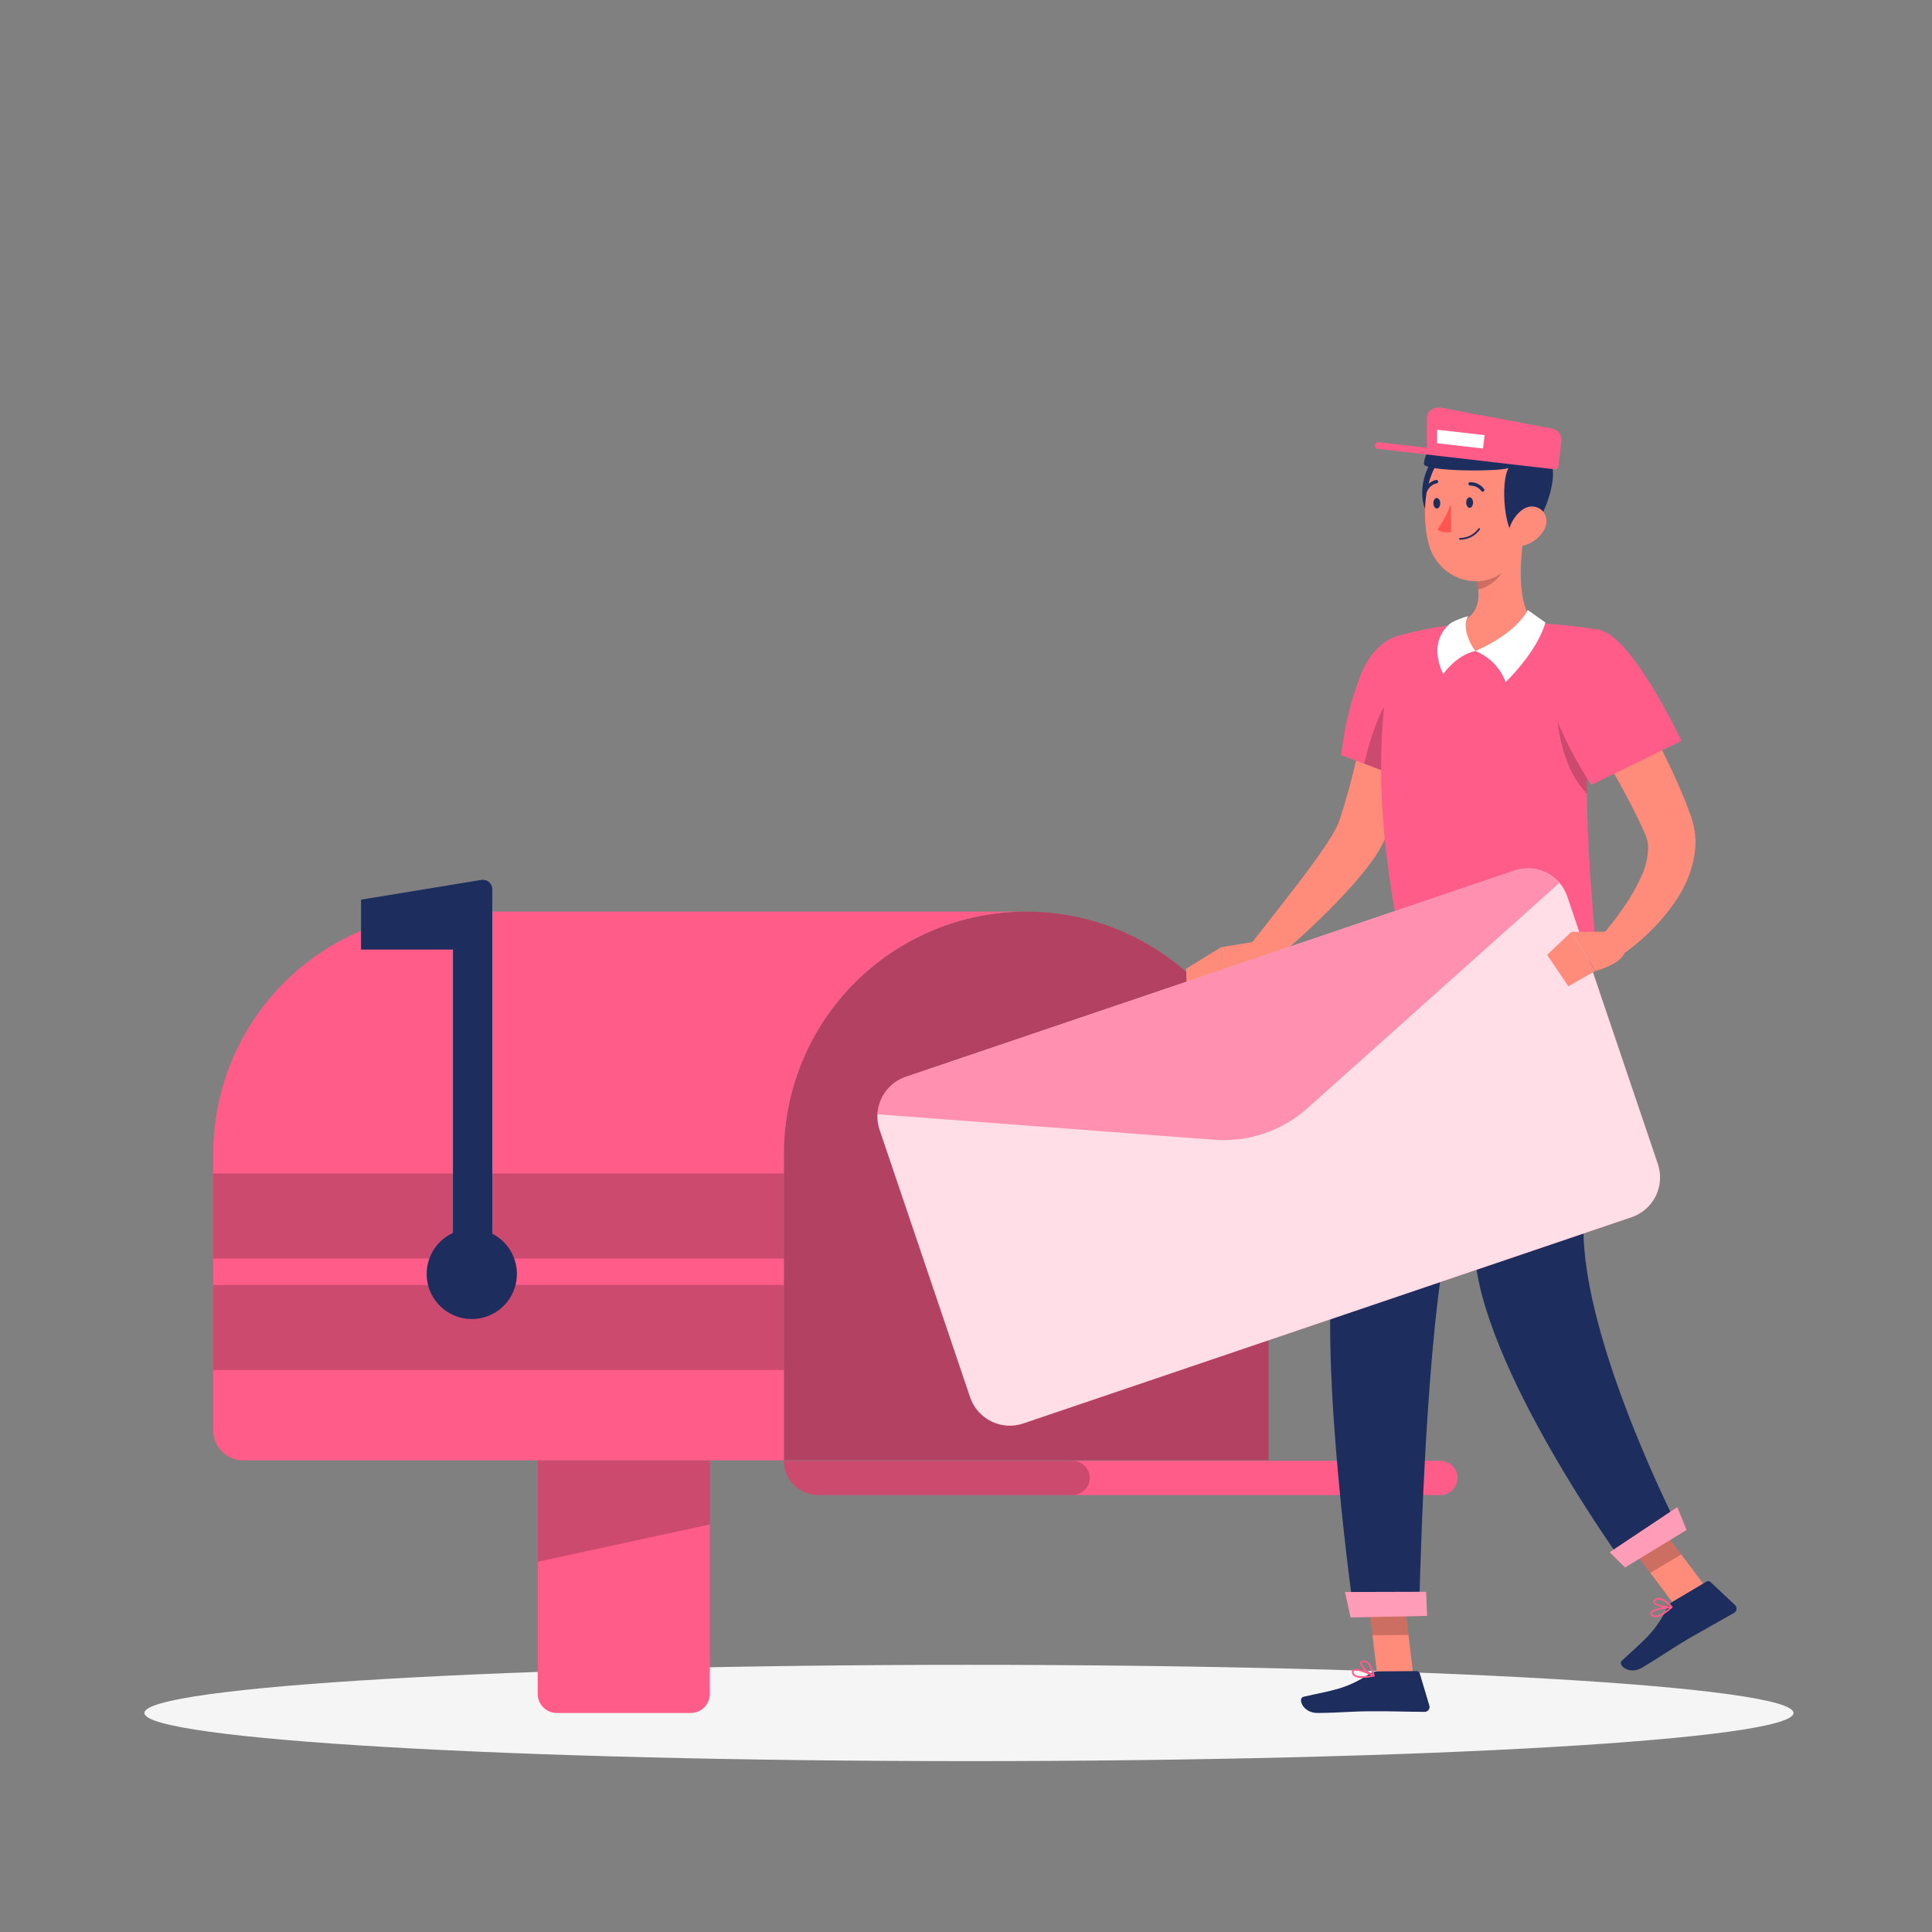 <svg width="328" height="328" viewBox="0 0 328 328" fill="none" xmlns="http://www.w3.org/2000/svg">
<rect x="0" y="0" width="328" height="328" fill="#808080" stroke="none"/>
<g clip-path="url(#clip0_11226_109484)">
<path d="M164.5 298.989C241.813 298.989 304.489 295.329 304.489 290.816C304.489 286.302 241.813 282.643 164.5 282.643C87.186 282.643 24.511 286.302 24.511 290.816C24.511 295.329 87.186 298.989 164.5 298.989Z" fill="#F5F5F5"/>
<path d="M117.274 290.815H94.524C93.666 290.815 92.843 290.475 92.237 289.868C91.63 289.261 91.289 288.439 91.289 287.581V247.936H120.509V287.588C120.507 288.445 120.165 289.266 119.559 289.871C118.952 290.476 118.131 290.815 117.274 290.815Z" fill="#FF5C8A"/>
<path opacity="0.2" d="M120.509 247.936H91.296V265.141L120.509 258.809V247.936Z" fill="black"/>
<path d="M133.078 195.923C133.078 185.008 137.414 174.54 145.132 166.822C152.85 159.104 163.318 154.769 174.232 154.769C185.147 154.769 195.615 159.104 203.333 166.822C211.051 174.54 215.386 185.008 215.386 195.923V247.907H133.078V195.923Z" fill="#FF5C8A"/>
<path opacity="0.3" d="M133.078 195.923C133.078 185.008 137.414 174.54 145.132 166.822C152.85 159.104 163.318 154.769 174.232 154.769C185.147 154.769 195.615 159.104 203.333 166.822C211.051 174.54 215.386 185.008 215.386 195.923V247.907H133.078V195.923Z" fill="black"/>
<path d="M36.193 195.916V242.81C36.193 243.483 36.326 244.151 36.584 244.773C36.842 245.395 37.221 245.961 37.697 246.437C38.174 246.913 38.74 247.29 39.363 247.548C39.986 247.805 40.653 247.937 41.327 247.936H133.079V195.916C133.079 185.001 137.414 174.533 145.132 166.815C152.85 159.098 163.318 154.762 174.233 154.762H77.347C66.433 154.762 55.965 159.098 48.247 166.815C40.529 174.533 36.193 185.001 36.193 195.916Z" fill="#FF5C8A"/>
<path opacity="0.2" d="M36.201 232.586H133.086V218.146H36.201V232.586Z" fill="black"/>
<path opacity="0.2" d="M36.201 213.663H133.086V199.223H36.201V213.663Z" fill="black"/>
<path d="M83.578 209.446V150.964C83.578 150.731 83.528 150.5 83.429 150.289C83.331 150.077 83.188 149.89 83.01 149.739C82.832 149.589 82.624 149.479 82.399 149.417C82.174 149.356 81.938 149.344 81.708 149.383L61.297 152.74V161.209H76.9V209.316C75.324 210.04 74.041 211.277 73.259 212.824C72.478 214.372 72.244 216.139 72.597 217.837C72.95 219.534 73.869 221.062 75.203 222.17C76.536 223.278 78.207 223.9 79.94 223.936C81.674 223.971 83.368 223.418 84.746 222.366C86.124 221.314 87.105 219.825 87.527 218.143C87.949 216.462 87.789 214.687 87.072 213.108C86.354 211.53 85.123 210.241 83.578 209.453V209.446Z" fill="#1C2D5E"/>
<path d="M138.934 253.82H244.519C245.29 253.822 246.03 253.52 246.579 252.979C247.128 252.438 247.441 251.703 247.451 250.932C247.451 250.155 247.142 249.409 246.592 248.86C246.042 248.31 245.297 248.001 244.519 248.001H133.078C133.088 249.548 133.709 251.028 134.806 252.118C135.903 253.208 137.387 253.82 138.934 253.82Z" fill="#FF5C8A"/>
<path opacity="0.2" d="M138.934 253.82H182.081C182.851 253.822 183.591 253.52 184.14 252.979C184.689 252.438 185.002 251.703 185.012 250.932C185.012 250.155 184.703 249.409 184.153 248.86C183.604 248.31 182.858 248.001 182.081 248.001H133.078C133.088 249.548 133.709 251.028 134.806 252.118C135.903 253.208 137.387 253.82 138.934 253.82Z" fill="black"/>
<path d="M239.935 284.418L233.826 284.469L232.159 270.325L238.274 270.274L239.935 284.418Z" fill="#FF8B7B"/>
<path opacity="0.2" d="M232.159 270.332L233.018 277.624L239.133 277.566L238.274 270.281L232.159 270.332Z" fill="black"/>
<path d="M289.579 269.423L284.323 272.542L275.767 261.156L281.024 258.037L289.579 269.423Z" fill="#FF8B7B"/>
<path opacity="0.2" d="M275.775 261.156L280.179 267.026L285.442 263.906L281.031 258.037L275.775 261.156Z" fill="black"/>
<path d="M233.812 283.761L240.49 283.703C240.614 283.704 240.734 283.745 240.832 283.819C240.931 283.893 241.004 283.996 241.039 284.115L242.656 289.537C242.698 289.663 242.709 289.797 242.688 289.927C242.667 290.058 242.615 290.182 242.537 290.289C242.458 290.395 242.356 290.482 242.237 290.541C242.118 290.6 241.987 290.629 241.855 290.627C239.444 290.627 235.956 290.497 232.924 290.526C229.386 290.526 227.812 290.779 223.661 290.815C221.148 290.815 220.267 288.302 221.3 288.064C226 286.981 228.433 286.837 232.375 284.252C232.797 283.953 233.296 283.783 233.812 283.761Z" fill="#1C2D5E"/>
<path d="M231.292 284.866C231.951 284.853 232.606 284.773 233.249 284.627C233.278 284.623 233.305 284.608 233.325 284.585C233.344 284.563 233.356 284.534 233.357 284.505C233.36 284.475 233.354 284.446 233.34 284.42C233.326 284.394 233.304 284.373 233.278 284.36C232.989 284.216 230.39 282.989 229.718 283.422C229.653 283.463 229.6 283.521 229.565 283.59C229.53 283.658 229.513 283.735 229.516 283.812C229.508 283.949 229.534 284.087 229.59 284.212C229.647 284.338 229.733 284.448 229.841 284.534C230.276 284.798 230.785 284.915 231.292 284.866ZM232.736 284.433C231.415 284.664 230.411 284.613 230.007 284.288C229.936 284.231 229.88 284.158 229.842 284.075C229.805 283.993 229.787 283.902 229.79 283.812C229.788 283.784 229.792 283.756 229.804 283.731C229.815 283.705 229.833 283.683 229.855 283.667C230.252 283.422 231.704 283.942 232.751 284.418L232.736 284.433Z" fill="#FF5C8A"/>
<path d="M233.22 284.62C233.248 284.626 233.278 284.626 233.307 284.62C233.328 284.605 233.344 284.584 233.353 284.559C233.362 284.535 233.363 284.508 233.357 284.483C233.357 284.368 232.881 281.739 231.422 281.905C231.039 281.949 230.931 282.137 230.91 282.295C230.808 283.017 232.354 284.303 233.162 284.635L233.22 284.62ZM231.545 282.158C232.418 282.158 232.859 283.602 232.989 284.209C232.187 283.754 231.112 282.714 231.169 282.31C231.169 282.31 231.169 282.187 231.429 282.158H231.545Z" fill="#FF5C8A"/>
<path d="M242.678 115.651C241.877 120.293 240.859 124.748 239.624 129.246C239.008 131.489 238.327 133.725 237.581 135.954C237.191 137.073 236.823 138.184 236.382 139.296C236.173 139.852 235.963 140.408 235.725 140.964L235.386 141.802L235.213 142.213L235.119 142.437L234.989 142.719C234.396 143.995 233.67 145.205 232.823 146.329C232.101 147.347 231.314 148.285 230.541 149.217C228.996 151.036 227.386 152.726 225.754 154.386C222.496 157.66 219.069 160.761 215.488 163.678L212.231 160.437C215.011 156.906 217.812 153.339 220.52 149.809C221.87 148.047 223.184 146.256 224.411 144.488C225.025 143.607 225.61 142.719 226.123 141.852C226.587 141.115 226.983 140.336 227.307 139.527C227.35 139.441 227.451 139.094 227.531 138.863L227.776 138.098C227.949 137.6 228.101 137.08 228.253 136.56C228.563 135.528 228.852 134.473 229.148 133.427C229.711 131.311 230.238 129.174 230.751 127.022C231.747 122.69 232.707 118.315 233.574 114.026L242.678 115.651Z" fill="#FF8B7B"/>
<path d="M244.837 116.495C244.469 123.47 241.09 133.26 241.09 133.26L231.603 129.65L227.697 128.206C228.211 123.589 229.308 119.055 230.96 114.712C233.848 107.275 240.541 105.463 243.956 110.936C244.75 112.171 244.96 114.178 244.837 116.495Z" fill="#FF5C8A"/>
<path opacity="0.2" d="M244.837 116.496C244.469 123.47 241.09 133.26 241.09 133.26L231.603 129.65C232.167 127.19 232.905 124.772 233.812 122.416C236.18 116.221 241.234 113.932 244.837 116.496Z" fill="black"/>
<path d="M213.769 159.75L207.329 160.805L207.278 167.122C207.278 167.122 213.459 166.256 215.877 163.295L213.769 159.75Z" fill="#FF8B7B"/>
<path d="M201.365 164.465L201.502 168.617L207.278 167.122L207.322 160.805L201.365 164.465Z" fill="#FF8B7B"/>
<path d="M238.057 160.805C238.057 160.805 228.881 194.212 226.447 212.911C223.92 232.362 229.884 274.072 229.884 274.072L240.924 273.834C240.924 273.834 241.754 231.315 245.364 212.189C249.32 191.345 256.858 160.4 256.858 160.4L238.057 160.805Z" fill="#1C2D5E"/>
<path d="M242.281 274.332L229.299 274.592L228.346 270.281L242.115 270.245L242.281 274.332Z" fill="#FF5C8A"/>
<path opacity="0.4" d="M242.281 274.332L229.299 274.592L228.346 270.281L242.115 270.245L242.281 274.332Z" fill="white"/>
<path d="M283.955 271.935L289.695 268.527C289.806 268.456 289.938 268.425 290.07 268.439C290.201 268.453 290.324 268.513 290.417 268.606L294.539 272.476C294.639 272.564 294.717 272.675 294.765 272.799C294.814 272.923 294.832 273.057 294.817 273.189C294.803 273.321 294.758 273.448 294.684 273.559C294.611 273.67 294.511 273.762 294.395 273.826C292.301 275.025 289.233 276.714 286.626 278.223C283.587 280.036 282.294 281.018 278.764 283.133C276.598 284.418 274.569 282.678 275.341 281.949C278.858 278.642 280.886 277.292 282.995 273.083C283.198 272.616 283.531 272.217 283.955 271.935Z" fill="#1C2D5E"/>
<path d="M282.323 274.144C282.884 273.799 283.411 273.403 283.897 272.96C283.918 272.938 283.933 272.911 283.939 272.882C283.946 272.853 283.943 272.822 283.933 272.794C283.922 272.765 283.902 272.741 283.876 272.726C283.85 272.71 283.819 272.703 283.789 272.707C283.464 272.707 280.626 272.953 280.244 273.689C280.203 273.755 280.181 273.831 280.181 273.909C280.181 273.987 280.203 274.063 280.244 274.129C280.307 274.246 280.397 274.347 280.506 274.424C280.615 274.5 280.74 274.55 280.872 274.57C281.389 274.59 281.899 274.441 282.323 274.144ZM283.37 273.032C282.345 273.898 281.449 274.36 280.937 274.281C280.848 274.268 280.763 274.234 280.689 274.183C280.615 274.131 280.554 274.064 280.511 273.985C280.496 273.96 280.487 273.931 280.487 273.902C280.487 273.873 280.496 273.844 280.511 273.819C280.742 273.429 282.222 273.147 283.37 273.032Z" fill="#FF5C8A"/>
<path d="M283.875 272.974C283.9 272.955 283.92 272.93 283.933 272.902C283.947 272.881 283.955 272.855 283.955 272.83C283.955 272.804 283.947 272.779 283.933 272.758C283.861 272.671 282.135 270.592 280.966 271.501C280.655 271.732 280.655 271.956 280.713 272.101C280.973 272.743 282.995 273.097 283.839 272.996L283.875 272.974ZM281.19 271.689C281.948 271.249 283.045 272.259 283.493 272.721C282.561 272.721 281.117 272.375 280.959 271.999C280.959 271.999 280.915 271.891 281.11 271.747L281.19 271.689Z" fill="#FF5C8A"/>
<path d="M249.472 160.559C249.472 160.559 249.472 193.381 250.331 212.218C251.212 231.813 275.688 265.531 275.688 265.531L285.11 259.755C285.11 259.755 268.576 227.669 268.829 208.211C269.103 186.991 270.749 160.083 270.749 160.083L249.472 160.559Z" fill="#1C2D5E"/>
<path d="M286.323 259.747L275.89 266.115L273.284 263.523L284.763 255.87L286.323 259.747Z" fill="#FF5C8A"/>
<path opacity="0.4" d="M286.323 259.747L275.89 266.115L273.284 263.523L284.763 255.87L286.323 259.747Z" fill="white"/>
<path d="M237.299 107.976C237.299 107.976 230.476 126.589 238.057 160.812L270.749 160.09C270.865 155.072 267.19 130.661 271.529 106.915C267.89 106.306 264.214 105.937 260.526 105.81C255.894 105.636 251.255 105.735 246.635 106.106C243.479 106.485 240.358 107.11 237.299 107.976Z" fill="#FF5C8A"/>
<path d="M258.844 90.164C258.064 94.648 257.363 102.864 260.555 105.781C260.555 105.781 259.428 110.366 251.125 110.517C244.49 110.64 246.663 106.077 246.663 106.077C251.624 104.777 251.414 101.081 250.468 97.629L258.844 90.164Z" fill="#FF8B7B"/>
<path opacity="0.2" d="M255.429 93.204L250.476 97.622C250.707 98.425 250.866 99.246 250.952 100.077C252.851 99.767 255.429 97.615 255.587 95.615C255.682 94.808 255.628 93.991 255.429 93.204Z" fill="black"/>
<path opacity="0.2" d="M264.237 118.755L269.688 122.683C269.45 126.863 269.378 130.928 269.414 134.74C266.071 131.376 264.201 125.188 264.237 118.755Z" fill="black"/>
<path d="M259.364 103.55C259.364 103.55 257.797 107.319 250.483 110.525C251.659 110.997 252.724 111.71 253.609 112.618C254.494 113.525 255.18 114.608 255.624 115.795C255.624 115.795 260.945 110.741 262.367 105.687L259.364 103.55Z" fill="white"/>
<path d="M245.017 114.431C245.017 114.431 247.255 111.182 250.483 110.525C249.349 109.139 248.18 106.063 249.263 104.604C248.311 104.855 247.389 105.206 246.512 105.651C246.512 105.651 242.122 108.287 245.017 114.431Z" fill="white"/>
<path d="M244.375 77.327C241.393 78.605 239.913 86.633 243.797 88.38C247.682 90.128 250.021 74.915 244.375 77.327Z" fill="#1C2D5E"/>
<path d="M259.234 83.428C258.988 89.493 259.154 93.052 256.165 96.222C251.667 100.994 244.137 98.388 242.563 92.374C241.119 86.959 241.783 77.933 247.653 75.421C248.945 74.855 250.361 74.629 251.765 74.765C253.169 74.9 254.516 75.392 255.676 76.195C256.836 76.997 257.772 78.083 258.395 79.349C259.018 80.615 259.306 82.019 259.234 83.428Z" fill="#FF8B7B"/>
<path d="M250.086 85.312C250.086 85.803 249.848 86.207 249.523 86.215C249.198 86.222 248.931 85.825 248.923 85.334C248.916 84.843 249.162 84.439 249.487 84.431C249.811 84.424 250.079 84.814 250.086 85.312Z" fill="#1C2D5E"/>
<path d="M244.512 85.428C244.512 85.919 244.274 86.323 243.949 86.33C243.624 86.338 243.357 85.948 243.35 85.45C243.342 84.951 243.588 84.554 243.913 84.547C244.238 84.54 244.505 84.937 244.512 85.428Z" fill="#1C2D5E"/>
<path d="M246.295 85.637C245.738 87.156 244.976 88.592 244.028 89.904C244.37 90.137 244.758 90.293 245.166 90.36C245.573 90.428 245.991 90.405 246.389 90.294L246.295 85.637Z" fill="#FF5652"/>
<path d="M247.855 91.623C248.518 91.628 249.173 91.473 249.764 91.172C250.354 90.87 250.864 90.43 251.248 89.89C251.258 89.874 251.265 89.856 251.268 89.837C251.271 89.819 251.27 89.799 251.266 89.781C251.261 89.763 251.252 89.746 251.241 89.731C251.229 89.716 251.214 89.704 251.198 89.695C251.166 89.675 251.128 89.669 251.091 89.677C251.055 89.685 251.023 89.707 251.003 89.738C250.639 90.233 250.164 90.635 249.616 90.912C249.067 91.19 248.462 91.334 247.848 91.334C247.829 91.335 247.81 91.339 247.793 91.347C247.776 91.356 247.76 91.367 247.748 91.381C247.735 91.395 247.725 91.412 247.719 91.43C247.712 91.447 247.709 91.466 247.71 91.485C247.712 91.522 247.728 91.557 247.755 91.583C247.782 91.608 247.818 91.623 247.855 91.623Z" fill="#1C2D5E"/>
<path d="M251.725 83.478C251.79 83.476 251.853 83.453 251.905 83.413C251.964 83.365 252.002 83.296 252.01 83.22C252.018 83.144 251.996 83.068 251.949 83.009C251.672 82.642 251.311 82.346 250.896 82.146C250.482 81.946 250.026 81.849 249.566 81.861C249.489 81.868 249.419 81.904 249.369 81.963C249.32 82.022 249.296 82.098 249.302 82.175C249.309 82.251 249.346 82.322 249.405 82.372C249.464 82.421 249.54 82.445 249.616 82.439C249.98 82.435 250.339 82.517 250.665 82.677C250.991 82.838 251.275 83.073 251.494 83.363C251.52 83.399 251.555 83.428 251.595 83.448C251.635 83.469 251.68 83.479 251.725 83.478Z" fill="#1C2D5E"/>
<path d="M242.028 83.565C242.084 83.564 242.138 83.549 242.185 83.519C242.232 83.49 242.27 83.448 242.295 83.399C242.438 83.061 242.66 82.762 242.943 82.528C243.226 82.294 243.561 82.132 243.92 82.056C243.996 82.044 244.064 82.002 244.11 81.94C244.156 81.878 244.176 81.8 244.165 81.724C244.151 81.649 244.109 81.582 244.048 81.536C243.986 81.49 243.909 81.47 243.833 81.478C243.384 81.575 242.964 81.777 242.609 82.069C242.254 82.36 241.973 82.732 241.79 83.153C241.773 83.188 241.763 83.225 241.761 83.263C241.759 83.3 241.764 83.338 241.777 83.374C241.79 83.41 241.81 83.443 241.836 83.471C241.861 83.498 241.893 83.521 241.927 83.536C241.959 83.552 241.993 83.562 242.028 83.565Z" fill="#1C2D5E"/>
<path d="M272.576 111.225C273.941 113.189 275.139 115.109 276.374 117.088C277.608 119.066 278.749 121.059 279.883 123.08C282.181 127.175 284.226 131.406 286.005 135.751C286.236 136.293 286.439 136.871 286.648 137.434L286.966 138.286L287.124 138.719L287.312 139.311C287.772 140.867 287.939 142.495 287.803 144.112C287.518 146.938 286.576 149.657 285.052 152.054C283.726 154.194 282.148 156.167 280.352 157.931C279.493 158.798 278.583 159.599 277.659 160.372C276.723 161.144 275.747 161.867 274.735 162.538L271.796 159.014C272.439 158.292 273.168 157.397 273.818 156.567C274.468 155.736 275.103 154.848 275.702 153.982C276.871 152.317 277.874 150.542 278.699 148.682C279.417 147.135 279.794 145.45 279.803 143.744C279.778 143.093 279.641 142.45 279.399 141.845L278.821 140.56C278.598 140.083 278.395 139.6 278.15 139.116C276.287 135.253 274.136 131.412 271.876 127.614C269.616 123.817 267.248 120.005 264.901 116.359L272.576 111.225Z" fill="#FF8B7B"/>
<path d="M271.529 106.929C277.24 108.164 285.457 125.78 285.457 125.78L270.157 133.246C267.436 129.084 265.175 124.64 263.414 119.99C260.75 112.546 265.414 105.6 271.529 106.929Z" fill="#FF5C8A"/>
<path d="M266.093 152.234L281.464 197.641C282.061 199.423 281.929 201.369 281.098 203.054C280.266 204.739 278.801 206.027 277.024 206.637L173.698 241.668C171.914 242.267 169.966 242.134 168.28 241.299C166.594 240.464 165.307 238.995 164.702 237.214L149.338 191.821C149.042 190.961 148.919 190.051 148.977 189.143C149.06 187.732 149.561 186.378 150.416 185.253C151.271 184.128 152.441 183.283 153.778 182.825L257.125 147.794C258.464 147.344 259.906 147.302 261.267 147.675C262.629 148.048 263.849 148.818 264.771 149.888C265.362 150.575 265.811 151.372 266.093 152.234Z" fill="#FF5C8A"/>
<path opacity="0.8" d="M266.093 152.234L281.464 197.641C282.061 199.423 281.929 201.369 281.098 203.054C280.266 204.739 278.801 206.027 277.024 206.637L173.698 241.668C171.914 242.267 169.966 242.134 168.28 241.299C166.594 240.464 165.307 238.995 164.702 237.214L149.338 191.821C149.042 190.961 148.919 190.051 148.977 189.143C149.06 187.732 149.561 186.378 150.416 185.253C151.271 184.128 152.441 183.283 153.778 182.825L257.125 147.794C258.464 147.344 259.906 147.302 261.267 147.675C262.629 148.048 263.849 148.818 264.771 149.888C265.362 150.575 265.811 151.372 266.093 152.234Z" fill="white"/>
<path opacity="0.6" d="M264.742 149.888L221.993 188.118C219.844 190.038 217.329 191.504 214.6 192.428C211.87 193.353 208.982 193.716 206.109 193.497L148.941 189.165C149.024 187.755 149.525 186.401 150.38 185.275C151.235 184.15 152.405 183.305 153.742 182.848L257.089 147.816C258.426 147.362 259.869 147.316 261.232 147.685C262.595 148.054 263.817 148.821 264.742 149.888Z" fill="#FF5C8A"/>
<path d="M273.341 158.169L266.771 158.213L270.822 164.848C270.822 164.848 275.5 163.714 275.933 161.361L273.341 158.169Z" fill="#FF8B7B"/>
<path d="M262.663 162.104L266.266 167.44L270.822 164.848L266.771 158.212L262.663 162.104Z" fill="#FF8B7B"/>
<path d="M263.371 78.569C264.815 82.525 260.447 91.688 257.905 91.514C255.364 91.341 254.671 81.818 256.115 79.45C254.743 80.085 241.675 80.107 241.739 78.728C242.072 73.717 250.959 71.898 260.706 74.396C263.241 74.273 264.186 74.966 263.371 78.569Z" fill="#1C2D5E"/>
<path d="M262.107 90.034C261.72 90.683 261.209 91.25 260.601 91.7C259.994 92.15 259.303 92.474 258.569 92.655C256.605 93.131 255.681 91.362 256.302 89.543C256.844 87.904 258.519 85.688 260.468 86.02C262.418 86.352 263.06 88.424 262.107 90.034Z" fill="#FF8B7B"/>
<path d="M233.949 76.208L263.941 79.673C264.092 79.69 264.243 79.646 264.362 79.551C264.481 79.457 264.558 79.319 264.576 79.168C264.593 79.018 264.55 78.868 264.457 78.749C264.364 78.63 264.228 78.552 264.078 78.533L234.079 75.074C233.929 75.058 233.779 75.101 233.66 75.194C233.541 75.287 233.463 75.423 233.444 75.572C233.427 75.724 233.471 75.875 233.566 75.994C233.66 76.113 233.798 76.19 233.949 76.208Z" fill="#FF5C8A"/>
<path d="M264.576 79.139L265.096 74.663C265.091 74.173 264.902 73.704 264.568 73.346C264.235 72.988 263.779 72.767 263.291 72.728L244.873 69.248C243.508 68.988 242.252 69.753 242.259 70.836V76.569L264.576 79.139Z" fill="#FF5C8A"/>
<path d="M243.978 75.248L251.775 76.15L252.042 73.876L243.985 72.952L243.978 75.248Z" fill="white"/>
</g>
<defs>
<clipPath id="clip0_11226_109484">
<rect width="328" height="328" fill="white"/>
</clipPath>
</defs>
</svg>
